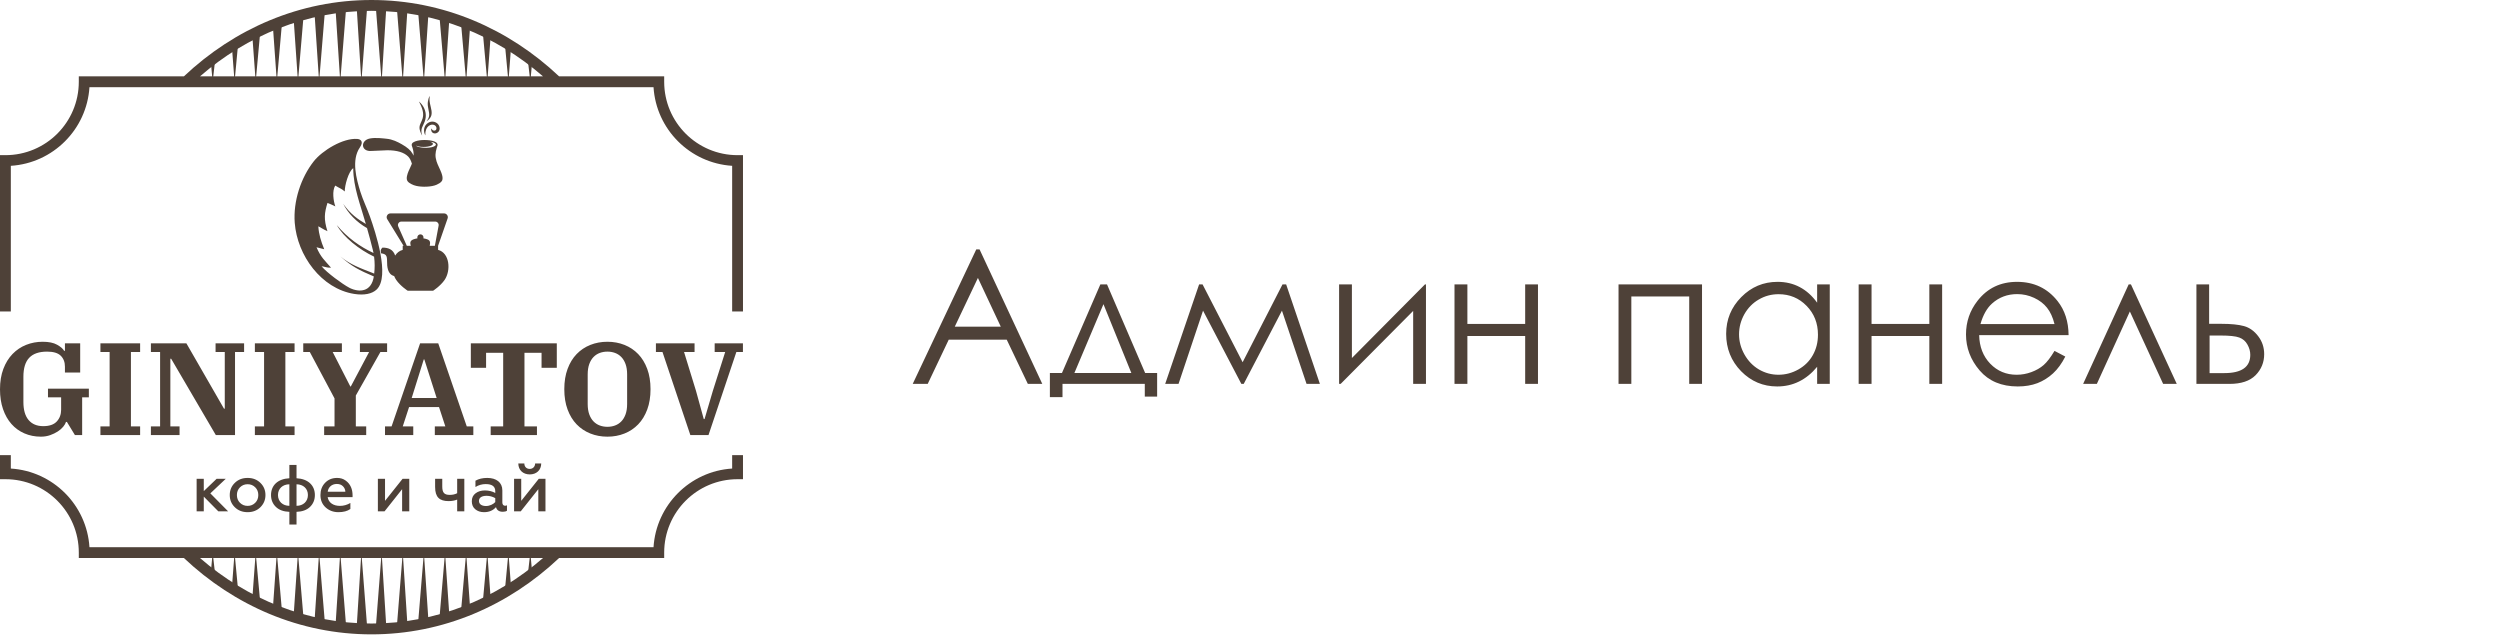 <svg width="534" height="136" viewBox="0 0 534 136" fill="none" xmlns="http://www.w3.org/2000/svg">
<path fill-rule="evenodd" clip-rule="evenodd" d="M17.989 16.311H39.279C50.05 6.143 64.046 0 79.351 0C94.656 0 108.653 6.143 119.423 16.311H141.87V17.468C141.87 21.796 143.624 25.715 146.461 28.552C149.297 31.387 153.216 33.142 157.545 33.142H158.702V38.334V44.895V66.529H156.388V44.895V38.334V35.419C151.882 35.133 147.826 33.188 144.825 30.187C141.824 27.187 139.879 23.131 139.593 18.624H19.108C18.823 23.131 16.877 27.187 13.877 30.187C10.876 33.188 6.82 35.133 2.313 35.419V37.733V44.895V66.529H0V44.895V37.733V33.142H1.157C5.486 33.142 9.405 31.387 12.241 28.552C15.077 25.716 16.832 21.796 16.832 17.468V16.311H17.989ZM42.718 16.311H115.984C105.902 7.545 93.178 2.313 79.351 2.313C65.524 2.313 52.8 7.545 42.718 16.311V16.311ZM119.423 119.19C108.653 129.357 94.656 135.5 79.351 135.5C64.046 135.5 50.049 129.357 39.279 119.19H16.832V118.033C16.832 113.704 15.077 109.785 12.241 106.949C9.404 104.112 5.486 102.358 1.157 102.358H0V100.082V97.213H2.313V100.082C6.82 100.367 10.876 102.313 13.877 105.313C16.877 108.314 18.823 112.37 19.108 116.876H139.593C139.879 112.37 141.824 108.314 144.825 105.313C147.826 102.313 151.882 100.367 156.388 100.082V97.213H158.702V100.082V102.358H157.545C153.216 102.358 149.297 104.112 146.461 106.949C143.624 109.785 141.87 113.704 141.87 118.033V119.19H119.423ZM42.718 119.19C52.8 127.956 65.524 133.187 79.351 133.187C93.178 133.187 105.902 127.956 115.985 119.19H42.718Z" fill="#4E4138"/>
<path fill-rule="evenodd" clip-rule="evenodd" d="M8.732 93.272C7.459 93.272 6.285 93.037 5.208 92.57C4.132 92.102 3.21 91.432 2.443 90.562C1.675 89.692 1.076 88.634 0.646 87.389C0.215 86.145 0 84.736 0 83.164C0 81.517 0.239 80.061 0.716 78.798C1.193 77.534 1.848 76.472 2.681 75.611C3.514 74.75 4.483 74.1 5.587 73.66C6.692 73.22 7.871 73 9.125 73C10.416 73 11.441 73.211 12.199 73.636C12.957 74.062 13.458 74.497 13.701 74.937H13.87V73.337H17.127V79.57H13.87V78.325C13.87 77.347 13.57 76.566 12.971 75.981C12.373 75.396 11.399 75.106 10.052 75.106C8.348 75.106 7.08 75.541 6.247 76.416C5.414 77.286 4.998 78.639 4.998 80.478V85.85C4.998 87.558 5.367 88.845 6.107 89.715C6.846 90.59 7.89 91.025 9.237 91.025C10.547 91.025 11.511 90.693 12.129 90.024C12.747 89.355 13.056 88.526 13.056 87.53V84.876H10.248V83.023H18.98V84.876H17.548V92.934H16.004L14.291 90.122H14.095C14.001 90.44 13.805 90.782 13.505 91.147C13.205 91.512 12.817 91.853 12.34 92.162C11.863 92.471 11.32 92.733 10.711 92.949C10.103 93.164 9.443 93.272 8.732 93.272V93.272ZM21.451 91.081H23.416V75.19H21.451V73.337H29.93V75.19H27.965V91.081H29.93V92.934H21.451V91.081ZM32.232 91.081H34.197V75.19H32.232V73.337H39.813L47.843 87.291H48.011V75.19H46.046V73.337H52.139V75.19H50.201V92.934H46.102L36.556 76.622H36.388V91.081H38.353V92.934H32.232V91.081ZM54.441 91.081H56.406V75.19H54.441V73.337H62.92V75.19H60.955V91.081H62.92V92.934H54.441V91.081ZM69.237 91.081H71.455V85.101L66.177 75.19H64.773V73.337H73.028V75.19H71.062L74.825 82.546H74.937L78.84 75.19H76.874V73.337H82.686V75.19H81.254L76.004 84.483V91.081H78.222V92.934H69.237V91.081ZM82.237 91.081H83.641L89.733 73.337H93.608L99.701 91.081H101.104V92.934H92.878V91.081H95.124L93.776 86.954H87.375L86.027 91.081H88.273V92.934H82.237V91.081ZM87.936 85.017H93.271L90.632 76.762H90.52L87.936 85.017ZM104.811 91.081H107.478V75.358H103.828V78.559H100.571V73.337H118.933V78.559H115.676V75.358H112.026V91.081H114.694V92.934H104.811V91.081ZM129.743 91.166C130.323 91.166 130.866 91.072 131.371 90.885C131.877 90.698 132.321 90.412 132.705 90.019C133.089 89.626 133.393 89.125 133.618 88.508C133.842 87.89 133.954 87.155 133.954 86.299V79.972C133.954 79.116 133.842 78.381 133.618 77.764C133.393 77.146 133.089 76.645 132.705 76.252C132.321 75.859 131.877 75.574 131.371 75.386C130.866 75.199 130.323 75.106 129.743 75.106C129.163 75.106 128.62 75.199 128.114 75.386C127.609 75.574 127.165 75.859 126.781 76.252C126.397 76.645 126.093 77.146 125.868 77.764C125.644 78.381 125.531 79.116 125.531 79.972V86.299C125.531 87.155 125.644 87.89 125.868 88.508C126.093 89.125 126.397 89.626 126.781 90.019C127.165 90.412 127.609 90.698 128.114 90.885C128.62 91.072 129.163 91.166 129.743 91.166ZM129.743 93.272C128.433 93.272 127.216 93.047 126.093 92.597C124.97 92.148 123.997 91.498 123.173 90.646C122.349 89.794 121.704 88.737 121.236 87.474C120.768 86.21 120.534 84.764 120.534 83.136C120.534 81.507 120.768 80.061 121.236 78.798C121.704 77.534 122.349 76.477 123.173 75.625C123.997 74.773 124.97 74.123 126.093 73.674C127.216 73.225 128.433 73 129.743 73C131.053 73 132.27 73.225 133.393 73.674C134.516 74.123 135.489 74.773 136.313 75.625C137.136 76.477 137.782 77.534 138.25 78.798C138.718 80.061 138.952 81.507 138.952 83.136C138.952 84.764 138.718 86.21 138.25 87.474C137.782 88.737 137.136 89.794 136.313 90.646C135.489 91.498 134.516 92.148 133.393 92.597C132.27 93.047 131.053 93.272 129.743 93.272ZM141.507 75.19H140.103V73.337H148.358V75.19H146.112L148.667 83.501L150.323 89.509H150.492L152.261 83.501L154.9 75.19H152.654V73.337H158.69V75.19H157.286L151.334 92.934H147.459L141.507 75.19Z" fill="#4E4138"/>
<path fill-rule="evenodd" clip-rule="evenodd" d="M76.167 1.249C76.925 1.205 77.689 1.182 78.454 1.169L77.187 17.467L76.167 1.249Z" fill="#4E4138"/>
<path fill-rule="evenodd" clip-rule="evenodd" d="M45.008 12.96C45.345 12.703 45.685 12.449 46.027 12.199L45.425 17.467L45.008 12.96Z" fill="#4E4138"/>
<path fill-rule="evenodd" clip-rule="evenodd" d="M71.652 1.692C72.415 1.585 73.184 1.499 73.956 1.424L72.673 17.467L71.652 1.692Z" fill="#4E4138"/>
<path fill-rule="evenodd" clip-rule="evenodd" d="M67.161 2.513C67.912 2.343 68.669 2.194 69.429 2.056L68.159 17.467L67.161 2.513Z" fill="#4E4138"/>
<path fill-rule="evenodd" clip-rule="evenodd" d="M62.699 3.72C63.416 3.494 64.139 3.285 64.867 3.088L63.645 17.467L62.699 3.72Z" fill="#4E4138"/>
<path fill-rule="evenodd" clip-rule="evenodd" d="M58.269 5.327C58.928 5.057 59.594 4.797 60.264 4.552L59.131 17.467L58.269 5.327Z" fill="#4E4138"/>
<path fill-rule="evenodd" clip-rule="evenodd" d="M53.874 7.355C54.449 7.059 55.027 6.773 55.611 6.497L54.616 17.467L53.874 7.355Z" fill="#4E4138"/>
<path fill-rule="evenodd" clip-rule="evenodd" d="M49.523 9.828C49.977 9.543 50.435 9.266 50.897 8.993L50.102 17.467L49.523 9.828Z" fill="#4E4138"/>
<path fill-rule="evenodd" clip-rule="evenodd" d="M80.248 1.169C81.014 1.182 81.777 1.205 82.535 1.249L81.515 17.467L80.248 1.169Z" fill="#4E4138"/>
<path fill-rule="evenodd" clip-rule="evenodd" d="M112.675 12.199C113.017 12.449 113.357 12.703 113.694 12.96L113.277 17.467L112.675 12.199Z" fill="#4E4138"/>
<path fill-rule="evenodd" clip-rule="evenodd" d="M84.746 1.424C85.518 1.499 86.287 1.585 87.05 1.692L86.029 17.467L84.746 1.424Z" fill="#4E4138"/>
<path fill-rule="evenodd" clip-rule="evenodd" d="M89.273 2.056C90.033 2.194 90.79 2.343 91.541 2.513L90.543 17.467L89.273 2.056Z" fill="#4E4138"/>
<path fill-rule="evenodd" clip-rule="evenodd" d="M93.835 3.088C94.563 3.285 95.286 3.494 96.003 3.72L95.058 17.467L93.835 3.088Z" fill="#4E4138"/>
<path fill-rule="evenodd" clip-rule="evenodd" d="M98.438 4.552C99.109 4.797 99.774 5.057 100.434 5.327L99.572 17.467L98.438 4.552Z" fill="#4E4138"/>
<path fill-rule="evenodd" clip-rule="evenodd" d="M103.091 6.497C103.675 6.773 104.253 7.059 104.828 7.355L104.086 17.467L103.091 6.497Z" fill="#4E4138"/>
<path fill-rule="evenodd" clip-rule="evenodd" d="M107.805 8.993C108.267 9.266 108.725 9.543 109.18 9.828L108.6 17.467L107.805 8.993Z" fill="#4E4138"/>
<path fill-rule="evenodd" clip-rule="evenodd" d="M76.167 134.252C76.925 134.295 77.689 134.319 78.454 134.331L77.187 118.033L76.167 134.252Z" fill="#4E4138"/>
<path fill-rule="evenodd" clip-rule="evenodd" d="M45.008 122.541C45.345 122.798 45.685 123.052 46.027 123.302L45.425 118.033L45.008 122.541Z" fill="#4E4138"/>
<path fill-rule="evenodd" clip-rule="evenodd" d="M71.652 133.808C72.415 133.915 73.184 134.001 73.956 134.077L72.673 118.033L71.652 133.808Z" fill="#4E4138"/>
<path fill-rule="evenodd" clip-rule="evenodd" d="M67.161 132.988C67.912 133.157 68.669 133.306 69.429 133.445L68.159 118.033L67.161 132.988Z" fill="#4E4138"/>
<path fill-rule="evenodd" clip-rule="evenodd" d="M62.699 131.781C63.416 132.007 64.139 132.215 64.867 132.412L63.645 118.033L62.699 131.781Z" fill="#4E4138"/>
<path fill-rule="evenodd" clip-rule="evenodd" d="M58.269 130.173C58.928 130.444 59.594 130.703 60.264 130.949L59.131 118.033L58.269 130.173Z" fill="#4E4138"/>
<path fill-rule="evenodd" clip-rule="evenodd" d="M53.874 128.146C54.449 128.441 55.027 128.728 55.611 129.003L54.616 118.033L53.874 128.146Z" fill="#4E4138"/>
<path fill-rule="evenodd" clip-rule="evenodd" d="M49.523 125.672C49.977 125.957 50.435 126.235 50.897 126.507L50.102 118.033L49.523 125.672Z" fill="#4E4138"/>
<path fill-rule="evenodd" clip-rule="evenodd" d="M80.248 134.331C81.014 134.319 81.777 134.295 82.535 134.252L81.515 118.033L80.248 134.331Z" fill="#4E4138"/>
<path fill-rule="evenodd" clip-rule="evenodd" d="M112.675 123.302C113.017 123.052 113.357 122.798 113.694 122.541L113.277 118.033L112.675 123.302Z" fill="#4E4138"/>
<path fill-rule="evenodd" clip-rule="evenodd" d="M84.746 134.077C85.518 134.001 86.287 133.915 87.05 133.808L86.029 118.033L84.746 134.077Z" fill="#4E4138"/>
<path fill-rule="evenodd" clip-rule="evenodd" d="M89.273 133.445C90.033 133.306 90.79 133.157 91.541 132.988L90.543 118.033L89.273 133.445Z" fill="#4E4138"/>
<path fill-rule="evenodd" clip-rule="evenodd" d="M93.835 132.412C94.563 132.215 95.286 132.007 96.003 131.781L95.058 118.033L93.835 132.412Z" fill="#4E4138"/>
<path fill-rule="evenodd" clip-rule="evenodd" d="M98.438 130.949C99.109 130.703 99.774 130.444 100.434 130.173L99.572 118.033L98.438 130.949Z" fill="#4E4138"/>
<path fill-rule="evenodd" clip-rule="evenodd" d="M103.091 129.003C103.675 128.728 104.253 128.441 104.828 128.146L104.086 118.033L103.091 129.003Z" fill="#4E4138"/>
<path fill-rule="evenodd" clip-rule="evenodd" d="M107.805 126.507C108.267 126.235 108.725 125.957 109.18 125.672L108.6 118.033L107.805 126.507Z" fill="#4E4138"/>
<path fill-rule="evenodd" clip-rule="evenodd" d="M94.955 59.81C94.049 61.117 92.504 62.107 92.504 62.107H89.799V62.107V62.107H87.093C87.093 62.107 85.548 61.117 84.642 59.81C84.464 59.554 84.314 59.27 84.192 58.968V58.968C82.783 58.593 82.666 56.979 82.675 55.734C82.684 54.59 82.445 54.252 81.397 54.107C81.287 53.627 81.24 53.278 81.698 52.888C83 52.888 83.989 53.314 84.409 54.588C84.774 54.002 85.306 53.559 86.017 53.376V52.496H86.199L82.712 46.817C82.554 46.561 82.548 46.261 82.695 45.998C82.843 45.735 83.101 45.584 83.402 45.584C87.216 45.584 91.031 45.584 94.845 45.584C95.115 45.584 95.348 45.704 95.505 45.925C95.662 46.145 95.699 46.404 95.61 46.66L93.58 52.496V53.376C96.049 54.013 96.369 57.77 94.955 59.81V59.81ZM86.891 52.496H87.364H87.746C87.436 51.521 87.778 51.162 89.165 50.907C89.147 50.847 89.137 50.783 89.137 50.717C89.137 50.352 89.433 50.056 89.799 50.056C90.164 50.056 90.46 50.352 90.46 50.717C90.46 50.783 90.45 50.847 90.432 50.907C91.791 51.157 92.015 51.437 91.789 52.496H92.231H92.888L93.689 48.201C93.73 47.978 93.676 47.77 93.531 47.596C93.386 47.422 93.191 47.33 92.965 47.33H85.734C85.477 47.33 85.257 47.45 85.117 47.665C84.977 47.88 84.957 48.13 85.061 48.364L86.891 52.496ZM90.174 28.976C90.158 28.758 89.996 28.492 90.014 27.934C90.045 26.945 90.746 26.456 90.92 25.137C91.061 24.075 90.699 23.064 90.086 22.298C89.947 22.124 89.645 21.786 89.468 21.675C89.521 21.794 89.604 21.93 89.668 22.055C91.275 25.163 89.686 25.861 89.608 27.164C89.586 27.526 89.68 27.869 89.792 28.169C89.847 28.317 89.907 28.452 89.972 28.592C90.037 28.728 90.115 28.851 90.174 28.976V28.976ZM90.857 28.919C90.885 28.645 90.815 28.503 90.908 28.04C91.192 26.629 92.472 26.344 93.002 26.864C93.419 27.273 93.253 28.005 92.637 27.89C92.291 27.825 92.238 27.529 92.165 27.431C91.985 27.879 92.219 28.289 92.543 28.431C92.929 28.599 93.36 28.468 93.649 28.157C94.129 27.642 93.947 26.618 93.141 26.181C92.386 25.77 91.545 25.999 90.999 26.634C90.497 27.217 90.431 28.186 90.857 28.919V28.919ZM91.09 25.9C91.413 25.728 91.784 25.358 91.977 25.027C92.478 24.169 92.022 23.066 91.842 22.116C91.692 21.323 91.753 21.214 91.773 20.491C91.611 20.715 91.423 21.433 91.385 21.773C91.248 22.977 91.787 23.872 91.657 24.765C91.6 25.156 91.42 25.483 91.188 25.773C91.145 25.826 91.117 25.841 91.09 25.9V25.9ZM90.512 31.381C91.047 31.381 91.635 31.305 92.082 31.118C92.251 31.047 92.553 30.878 92.444 30.63C92.352 30.42 92.105 30.392 91.889 30.27C92.381 30.292 93.597 30.708 92.898 31.176C92.151 31.677 90.189 31.664 89.249 31.336L88.931 31.189C88.871 31.152 88.886 31.166 88.851 31.123C89.557 31.316 89.699 31.381 90.512 31.381V31.381ZM82.539 29.631C83.859 29.75 84.95 30.323 85.814 30.808C86.964 31.454 87.723 32.114 88.092 32.781L88.348 33.244H88.348C88.353 32.615 88.315 32.215 88.112 31.56C88.026 31.28 87.837 30.953 88.004 30.675C88.245 30.272 89.003 30.066 89.617 29.976C90.725 29.815 92.913 29.893 93.4 30.664C93.578 30.945 93.391 31.269 93.305 31.544C92.965 32.627 92.913 33.407 93.252 34.485C93.482 35.218 93.977 36.09 94.282 36.915C94.334 37.056 94.383 37.21 94.423 37.357C94.535 37.77 94.624 38.308 94.364 38.687C94.13 39.028 93.665 39.279 93.269 39.457C92.162 39.952 90.135 39.992 88.922 39.708C88.548 39.621 88.204 39.505 87.897 39.336C87.226 38.965 86.708 38.666 86.929 37.607C87.087 36.851 87.426 36.218 87.715 35.575C87.819 35.342 87.907 35.142 87.98 34.965C87.798 34.333 87.537 33.777 87.173 33.422C86.265 32.535 84.788 32.095 82.744 32.095C82.31 32.095 79.758 32.204 79.361 32.241C77.065 32.457 76.913 29.983 79.015 29.58C80.259 29.341 81.951 29.577 82.539 29.631ZM67.019 34.458C64.271 37.949 62.605 42.988 62.955 47.588C63.486 54.569 68.641 61.659 75.649 62.78C77.754 63.117 79.478 62.781 80.464 61.83C83.376 59.025 80.155 49.47 79.031 46.286C78.371 44.414 77.524 42.729 76.983 40.983C76.129 38.228 75.014 34.19 76.863 31.503C77.764 30.195 76.996 29.734 76.337 29.68C73.287 29.43 68.832 32.154 67.019 34.458V34.458ZM78.146 47.84C76.448 46.842 74.823 45.718 73.309 43.534C74.324 45.535 76.159 47.458 78.394 48.72C78.835 50.284 79.274 51.855 79.652 53.439C79.699 53.637 79.742 53.837 79.78 54.038C76.977 52.74 74.222 50.822 71.941 48.078C73.383 50.67 76.736 53.326 79.905 54.822C80.07 56.08 80.063 57.334 79.924 58.45C79.878 58.42 79.824 58.392 79.761 58.367C77.012 57.294 74.852 56.556 72.7 54.77C75.162 56.925 76.694 57.713 79.846 59.046C79.64 60.464 78.91 62.084 76.767 62.057C76.411 62.052 75.655 61.945 74.942 61.623C74.865 61.585 74.785 61.546 74.702 61.505C74.67 61.488 74.638 61.472 74.608 61.457C73.142 60.694 69.774 58.208 68.684 56.877C69.351 56.936 69.847 57.23 70.712 57.177C69.413 55.677 68.502 54.95 67.61 52.817L69.254 53.237C68.555 51.523 68.1 50.063 67.995 48.342C68.489 48.553 68.96 48.962 69.941 49.383C69.121 46.794 69.297 45.47 69.95 43.34C70.762 43.645 70.973 43.796 71.626 44.087C71.212 42.932 70.909 40.76 71.607 39.639C72.496 40.2 72.918 40.259 73.644 40.897C73.603 39.664 74.442 36.627 75.428 35.939L75.453 35.967C75.459 39.989 77.008 43.804 78.146 47.84V47.84Z" fill="#4E4138"/>
<path fill-rule="evenodd" clip-rule="evenodd" d="M43.528 109.216V106.075L46.627 109.216H48.721L44.929 105.382L48.226 102.269H46.273L43.528 104.9V102.269H42V109.216H43.528ZM52.895 108.056C52.23 108.056 51.693 107.829 51.254 107.391C50.815 106.952 50.603 106.4 50.603 105.735C50.603 105.084 50.815 104.533 51.254 104.094C51.693 103.655 52.244 103.429 52.895 103.429C53.546 103.429 54.084 103.655 54.523 104.094C54.961 104.533 55.173 105.084 55.173 105.735C55.173 106.4 54.961 106.952 54.523 107.391C54.084 107.829 53.546 108.056 52.895 108.056ZM52.895 109.4C53.999 109.4 54.904 109.046 55.626 108.339C56.348 107.617 56.702 106.754 56.702 105.735C56.702 104.717 56.348 103.853 55.626 103.146C54.904 102.438 53.999 102.085 52.895 102.085C51.777 102.085 50.872 102.438 50.15 103.146C49.429 103.853 49.075 104.717 49.075 105.735C49.075 106.768 49.429 107.631 50.15 108.339C50.872 109.046 51.777 109.4 52.895 109.4ZM63.338 112.046V109.329C64.555 109.287 65.517 108.947 66.21 108.282C66.903 107.617 67.257 106.768 67.257 105.735C67.257 103.684 65.814 102.283 63.338 102.155V99.311H61.809V102.155C59.333 102.283 57.89 103.684 57.89 105.735C57.89 106.768 58.244 107.617 58.937 108.282C59.63 108.947 60.593 109.287 61.809 109.329V112.046H63.338ZM61.809 108.042C60.38 108.042 59.376 107.108 59.376 105.735C59.376 104.363 60.38 103.457 61.809 103.443V108.042ZM63.338 103.443C64.767 103.457 65.771 104.363 65.771 105.735C65.771 107.108 64.767 108.042 63.338 108.042V103.443ZM68.446 105.735C68.446 106.825 68.814 107.702 69.549 108.381C70.299 109.06 71.205 109.4 72.28 109.4C73.356 109.4 74.205 109.174 74.841 108.721V107.433C74.148 107.844 73.412 108.056 72.606 108.056C71.191 108.056 70.172 107.363 69.988 106.188H75.308V105.792C75.308 104.533 74.87 103.386 73.837 102.651C73.328 102.269 72.719 102.085 72.011 102.085C70.95 102.085 70.101 102.438 69.436 103.132C68.771 103.825 68.446 104.702 68.446 105.735V105.735ZM70.002 105.028C70.101 104.122 70.823 103.372 71.941 103.372C72.507 103.372 72.945 103.542 73.271 103.882C73.596 104.221 73.752 104.603 73.766 105.028H70.002ZM82.143 109.216L85.892 104.49V109.216H87.421V102.269H85.992L82.242 106.981V102.269H80.714V109.216H82.143ZM99.179 109.216V102.269H97.651V105.353C97.184 105.594 96.661 105.707 96.08 105.707C94.892 105.707 94.467 105.24 94.467 103.896V102.269H92.939V104.023C92.939 106.216 93.901 107.037 95.826 107.037C96.519 107.037 97.127 106.924 97.651 106.712V109.216H99.179ZM107.881 108.028C107.542 108.028 107.301 107.773 107.301 107.334V104.745C107.301 103.047 106.013 102.085 104.089 102.085C103.084 102.085 102.25 102.283 101.556 102.679V104.023C102.221 103.613 102.957 103.401 103.749 103.401C105.108 103.401 105.787 103.91 105.787 104.915V105.297C105.15 104.943 104.4 104.759 103.565 104.759C102.787 104.759 102.122 104.957 101.585 105.367C101.047 105.764 100.778 106.33 100.778 107.065C100.778 107.787 101.019 108.367 101.514 108.778C102.009 109.188 102.632 109.4 103.382 109.4C104.457 109.4 105.306 109.046 105.943 108.325C106.127 108.99 106.622 109.315 107.4 109.315C107.782 109.315 108.079 109.244 108.292 109.089V107.928C108.164 107.999 108.037 108.028 107.881 108.028V108.028ZM105.787 107.249C105.348 107.716 104.598 108.084 103.806 108.084C102.915 108.084 102.306 107.716 102.306 106.981C102.306 106.301 102.915 105.905 103.933 105.905C104.584 105.905 105.207 106.075 105.787 106.4V107.249ZM111.235 109.216L114.984 104.49V109.216H116.513V102.269H115.083L111.334 106.981V102.269H109.806V109.216H111.235ZM113.159 101.335C114.574 101.335 115.593 100.429 115.607 99H114.305C114.291 99.679 113.824 100.16 113.145 100.16C112.451 100.16 111.999 99.679 111.999 99H110.711C110.725 100.429 111.73 101.335 113.159 101.335V101.335Z" fill="#4E4138"/>
<path d="M209.234 53.27L222.633 82H219.547L215.035 72.547H202.652L198.16 82H194.957L208.531 53.27H209.234ZM208.883 59.363L203.941 69.773H213.766L208.883 59.363ZM226.832 79.676L235.035 60.75H236.461L244.605 79.676H247.164V84.715H244.527V82H226.949V84.832H224.254V79.676H226.832ZM235.699 64.969L229.488 79.676H241.656L235.699 64.969ZM273.941 60.75H274.723L281.93 82H279.078L273.824 66.356L265.66 82H265.152L256.969 66.356L251.734 82H248.883L256.129 60.75H256.871L265.426 77.371L273.941 60.75ZM288.766 60.75V76.473L304.371 60.75H304.586V82H301.852V66.414L286.363 82H286.031V60.75H288.766ZM325.777 71.766H313.434V82H310.68V60.75H313.434V69.188H325.777V60.75H328.512V82H325.777V71.766ZM345.719 60.75H363.551V82H360.816V63.328H348.453V82H345.719V60.75ZM390.836 60.75V82H388.141V78.348C386.995 79.741 385.706 80.789 384.273 81.492C382.854 82.195 381.298 82.547 379.605 82.547C376.598 82.547 374.026 81.46 371.891 79.285C369.768 77.098 368.707 74.441 368.707 71.316C368.707 68.257 369.781 65.639 371.93 63.465C374.078 61.29 376.663 60.203 379.684 60.203C381.428 60.203 383.004 60.574 384.41 61.316C385.829 62.059 387.073 63.172 388.141 64.656V60.75H390.836ZM379.898 62.84C378.375 62.84 376.969 63.217 375.68 63.973C374.391 64.715 373.362 65.763 372.594 67.117C371.839 68.471 371.461 69.904 371.461 71.414C371.461 72.912 371.845 74.344 372.613 75.711C373.382 77.078 374.41 78.146 375.699 78.914C377.001 79.669 378.395 80.047 379.879 80.047C381.376 80.047 382.796 79.669 384.137 78.914C385.478 78.159 386.507 77.137 387.223 75.848C387.952 74.559 388.316 73.107 388.316 71.492C388.316 69.031 387.503 66.974 385.875 65.32C384.26 63.667 382.268 62.84 379.898 62.84ZM412.105 71.766H399.762V82H397.008V60.75H399.762V69.188H412.105V60.75H414.84V82H412.105V71.766ZM438.844 74.949L441.148 76.16C440.393 77.644 439.521 78.842 438.531 79.754C437.542 80.665 436.428 81.362 435.191 81.844C433.954 82.312 432.555 82.547 430.992 82.547C427.529 82.547 424.82 81.414 422.867 79.148C420.914 76.87 419.938 74.298 419.938 71.434C419.938 68.738 420.764 66.336 422.418 64.227C424.514 61.544 427.32 60.203 430.836 60.203C434.456 60.203 437.346 61.577 439.508 64.324C441.044 66.264 441.826 68.686 441.852 71.59H422.75C422.802 74.064 423.59 76.095 425.113 77.684C426.637 79.259 428.518 80.047 430.758 80.047C431.839 80.047 432.887 79.858 433.902 79.481C434.931 79.103 435.803 78.602 436.52 77.977C437.236 77.352 438.01 76.342 438.844 74.949ZM438.844 69.227C438.479 67.768 437.945 66.603 437.242 65.731C436.552 64.858 435.634 64.155 434.488 63.621C433.342 63.087 432.138 62.82 430.875 62.82C428.792 62.82 427.001 63.491 425.504 64.832C424.41 65.809 423.583 67.273 423.023 69.227H438.844ZM464.957 82H462.047L454.938 66.531L447.887 82H444.957L454.684 60.75H455.172L464.957 82ZM471.871 69.168H474.469C476.539 69.168 478.16 69.331 479.332 69.656C480.504 69.982 481.513 70.704 482.359 71.824C483.206 72.931 483.629 74.207 483.629 75.652C483.629 77.397 483.017 78.894 481.793 80.144C480.569 81.382 478.714 82 476.227 82H469.156V60.75H471.871V69.168ZM471.969 71.668V79.695H475.113C478.811 79.695 480.66 78.393 480.66 75.789C480.66 75.047 480.458 74.318 480.055 73.602C479.664 72.885 479.085 72.384 478.316 72.098C477.561 71.811 476.22 71.668 474.293 71.668H471.969Z" fill="#4E4138"/>
</svg>
